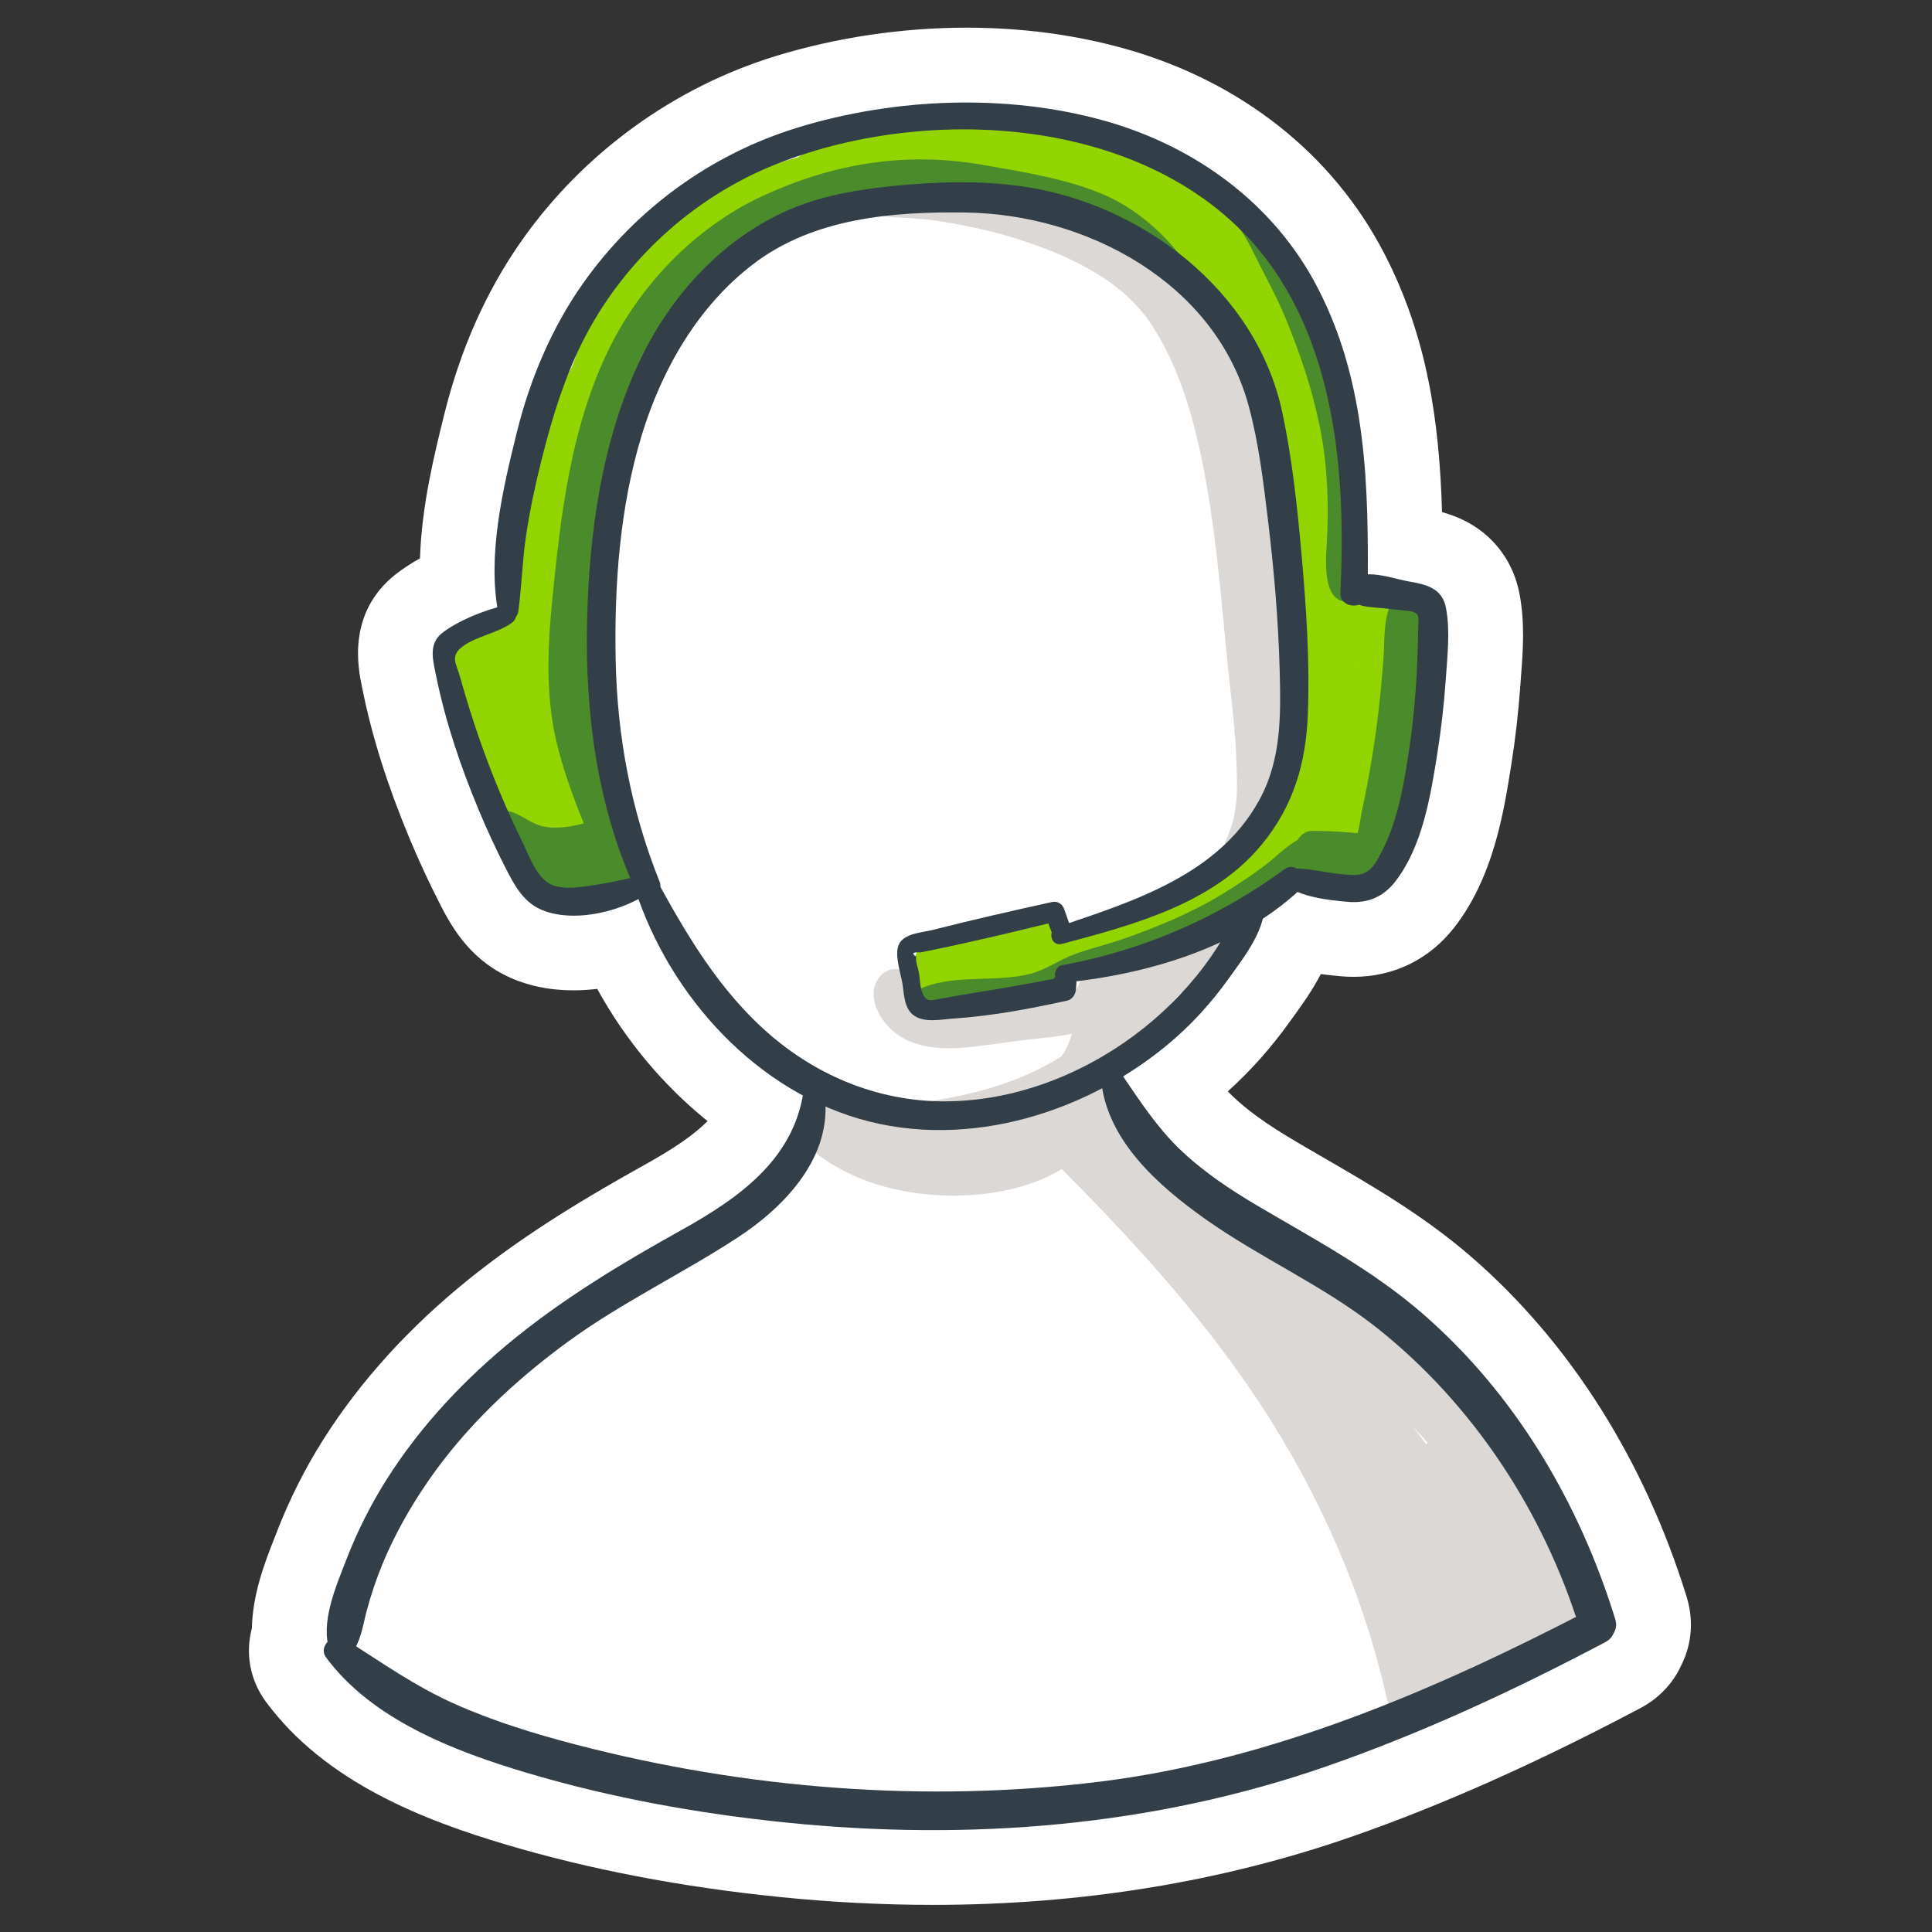 <?xml version="1.0" encoding="utf-8"?>
<!-- Generator: Adobe Illustrator 24.0.3, SVG Export Plug-In . SVG Version: 6.00 Build 0)  -->
<svg version="1.1" id="Layer_1" xmlns="http://www.w3.org/2000/svg" xmlns:xlink="http://www.w3.org/1999/xlink" x="0px" y="0px"
	 viewBox="0 0 500 500" style="enable-background:new 0 0 500 500;" xml:space="preserve">
<rect x="0" y="0" width="500" height="500" fill="#333333" stroke="none"/>
<style type="text/css">
	.st0{fill:#FFFFFF;}
	.st1{fill:#93D500;}
	.st2{fill:#DBD8D5;}
	.st3{fill:#4A8B2C;}
	.st4{fill:#323E48;}
</style>
<path class="st0" d="M436.5,413.26c-10.96-35.43-30.2-65.83-55.64-87.91c-12.25-10.64-25.52-18.33-38.36-25.77
	c-2.31-1.34-4.62-2.68-6.93-4.04c-7.83-4.61-12.93-8.29-17.03-12.29c-0.26-0.26-0.52-0.54-0.78-0.81
	c5.9-5.32,11.3-11.38,16.08-18.09c0.3-0.41,0.62-0.86,0.96-1.32c2.02-2.79,4.73-6.53,7.03-10.94c1.78,0.24,3.53,0.42,5.24,0.57
	c1.1,0.1,2.21,0.14,3.28,0.14c0,0,0,0,0,0c10.39,0,19.64-4.56,26.06-12.83c10.07-12.99,12.72-29.57,14.65-41.68
	c1.12-7.02,1.93-14.09,2.41-20.99c0.06-0.8,0.12-1.62,0.18-2.46c0.47-6.13,1.06-13.76-0.45-21.38c-1.53-7.75-6.09-14.14-12.84-18
	c-2.43-1.38-4.82-2.28-7.16-2.93c-0.7-23.47-3.79-45.39-15-67.02c-13.31-25.67-37.07-44.44-66.91-52.86
	c-12.92-3.65-26.79-5.49-41.2-5.49c-16.64,0-33.71,2.55-49.38,7.36c-26.3,8.08-49.58,24.97-65.55,47.54
	c-9.18,12.98-15.97,28.16-20.17,45.12c-2.6,10.49-5.86,23.67-6.3,37.33c-2.26,1.25-4.44,2.65-6.38,4.19
	c-12.62,10.04-9.61,24.39-8.62,29.11l0.16,0.77c2.45,12.13,6.43,24.71,12.17,38.48c2.3,5.51,4.85,11.03,7.59,16.4
	c2.71,5.32,7.25,14.22,17.6,19.17c5.09,2.44,10.89,3.67,17.24,3.67c0,0,0,0,0,0c2.02,0,4.07-0.14,6.11-0.38
	c7.3,13.28,17.11,25,28.56,34.22c-3.48,3.51-8.7,7.09-16.22,11.27c-14.06,7.83-30.47,17.48-45.55,29.63
	c-15.46,12.46-28.14,26.43-37.68,41.51c-4.8,7.59-8.9,15.76-12.17,24.28l-0.61,1.56c-2.35,6.01-5.52,14.14-5.7,23
	c-1.74,6.47-0.5,13.41,3.58,18.96c15.45,21.01,41.26,30.8,62.03,36.98c21.62,6.44,45.43,11.01,70.76,13.59
	c13.42,1.37,26.82,2.06,39.84,2.06c38.35,0,74.85-5.95,108.51-17.68c23.23-8.1,47.64-18.97,74.62-33.24
	c4.9-2.59,8.54-6.55,10.63-11.2C437.85,425.49,438.36,419.26,436.5,413.26z"/>
<g>
	<path class="st0" d="M407.69,409.16c-0.12-0.21-0.25-0.42-0.37-0.64c-0.03-0.92-0.11-1.88-0.25-2.88c-0.41-2.89-3.03-6.11-5.93-7.8
		c-0.96-1.85-1.85-3.74-2.59-5.7c-2.72-7.27-5.9-13.62-10.41-19.92c-9.1-12.73-19.24-23.53-31.82-32.86
		c-12.11-8.98-26.15-14.33-38.91-22.18c-9.49-5.83-18.04-13.22-25.36-21.86c-1.72-6.93-2.03-15.37-2.16-22.4
		c0-0.26-0.03-0.51-0.05-0.77c12.43-7.32,22.19-21.24,29.71-32.72c1.59-2.43,2.17-5.26,1.93-8.05c8.95-17.14,8.06-37.02,8.32-56.07
		c0.14-10.4,0.19-20.8,0.16-31.2c-0.03-10.68,0.02-21.39-2.47-31.85c-4.38-18.38-16.99-33.23-32.32-43.68
		c-15.14-10.32-35.16-17.33-53.6-16.42c-19.58,0.97-41.51,8.93-55.08,23.54c-7.26,7.82-11.72,17.15-15.65,26.95
		c-3.6,8.99-6.99,18.16-9.81,27.43c-6.31,20.7-7.62,41.47-1.4,62.36c3.3,11.09,7.68,21.89,11.93,32.65
		c4.23,10.7,8.36,21.78,14.14,31.76c5.53,9.55,13.24,17.27,22.65,23.01c1.75,1.07,3.54,1.99,5.36,2.8c-0.31,1.63-0.6,3.27-0.93,4.92
		c-0.29,1.45-0.63,2.89-1.06,4.31c-0.16,0.52-1.19,3.11-0.8,2.32c-1.1,2.27-3.2,5.74-3.84,6.63c-2.32,3.21-8.62,8.96-11.24,10.83
		c-5.5,3.93-11.42,7.18-17.46,10.19c-12.78,6.37-26.15,11.78-37.72,20.3c-12.2,8.99-21.76,20.03-30.01,32.7
		c-9.68,14.87-17.37,30.82-22.78,47.71c-1.89,5.9,2.96,11.73,8.52,12.58c0.61,0.61,1.27,1.18,1.96,1.72
		c15.82,12.17,35.47,16.56,54.59,20.64c22.34,4.78,44.84,9.52,67.73,10.45c10.8,0.44,21.49-0.2,32.25-1.12
		c11.41-0.98,22.78-0.25,34.18-0.93c21.47-1.28,42.01-10.85,61.73-18.72c11.69-4.67,23.3-9.53,34.83-14.56
		c5.65-2.47,11.41-4.86,15.84-8.23C406.21,423.72,412.16,416.89,407.69,409.16z"/>
	<path class="st1" d="M368.25,163.22c-1.68-4.82-6.02-7.15-10.81-7.92c-2.76-0.45-5.61-0.54-8.32-0.17
		c0.02-3.41-0.24-6.76-0.45-9.58c-0.62-8.26-1.33-16.36-1.5-24.64c-0.32-15.62-5.2-32.92-12.73-46.57
		c-14.91-27.02-46.29-41.08-75.94-42.94c-9.83-0.62-19.86-0.03-29.55,1.73c-7.11,1.3-16.46,2.7-22.43,7.57
		c-26.49,6.68-49.63,27.73-58.27,53.69c-4.19,7.99-7.39,16.46-9.43,25.27c-0.25,1.08-0.48,2.16-0.71,3.25
		c-4.06,12.36-5.88,25.35-7.15,38.38c-1.98,0.34-3.9,1.12-5.6,2.24c-1.36,0.35-2.75,0.64-4.15,0.87c-4.69,0.77-6.5,6.96-4.33,10.64
		c0.32,0.55,0.64,1.1,0.96,1.65c-0.64,6.96,2.25,14.18,5.11,20.65c4.72,10.66,11.23,20.33,16.23,30.8c1.75,3.66,6.08,4.48,9.59,3.26
		c3.4,3.58,10.1,3.1,12.93-1.46c2.64-4.24,1.92-8.46,0.54-13.01c-1.4-4.6-2.5-9.31-3.54-14c-2.17-9.85-3.78-19.83-4.65-29.87
		c-1.58-18.13-3.31-38.64,4.95-55.5c0.78-1.58,1.05-3.14,0.96-4.59c0.21-0.52,0.43-1.03,0.65-1.55c0.18-0.34,0.34-0.69,0.46-1.06
		c2.05-4.69,4.4-9.25,7.12-13.63c11.61-18.7,27.41-33.94,48.12-42.02c1.05-0.41,1.93-0.94,2.67-1.55c2.67-0.37,5.35-0.89,7.96-1.21
		c7.46-0.92,15.02-1.5,22.54-1.38c13.11,0.21,26.45,2.85,38.34,8.52c10.67,5.09,20.4,12.33,27.23,22.08
		c8.12,11.58,11.86,24.18,14.63,37.92c1.55,7.7,3.38,14.97,4.23,22.82c0.49,4.52,0.99,9.06,1.33,13.59
		c0.28,3.79-0.17,7.84,0.7,11.55c-0.67,3.2-0.71,6.63-1.14,9.8c-0.64,4.71-1.56,9.36-2.43,14.03c-1.4,7.5-2.26,15.9-5.91,22.72
		c-3.21,3.18-6.26,6.47-9.02,10.16c-3.7,2.4-7.59,4.5-11.59,6.35c-6.91,3.19-14.26,5.66-21.51,7.94c-3.3,1.04-7.74,1.62-11.52,3.02
		c-1.22-2.27-3.17-3.86-6.12-3.72c-3.55,0.17-7.56,2.23-10.99,3.13c-4.06,1.07-8.13,1.97-12.27,2.67
		c-8.47,1.42-7.44,6.38-5.61,13.51c0.55,2.14,2.9,3.39,4.99,2.83c2.45-0.65,5.18-1.23,7.9-1.91c0.9,1.45,2.68,2.34,4.68,1.96
		c4.51-0.87,9.1-1.76,13.49-3.12c2.93-0.91,5.01-2.09,5.45-5.37c0.05-0.41,0.09-0.84,0.11-1.29c13.92-3.01,27.23-5.69,40.13-12.5
		c5.28-2.79,11.02-6.28,16.05-10.5c2.45,1.02,5.26,1.05,7.59-0.4c5.98,2.19,12.87,2.16,18.12-1.65c6.98-5.07,7.61-13.95,8.8-21.79
		c1.43-9.45,2.4-19,3.3-28.51C368.85,170.62,369.53,166.91,368.25,163.22z M351.29,172.16c-0.13,0.06-0.22,0.09-0.25,0.02
		C351.03,172.15,351.13,172.14,351.29,172.16z"/>
	<path class="st2" d="M373.38,382.36c-9.63-12.84-19.07-25.81-28.83-38.55c-1.61,1.61-3.22,3.22-4.83,4.83
		c11.42,7,21.75,15.46,30.51,25.62c4.4,5.11,8.28,10.59,11.8,16.33c3.46,5.64,6,11.66,9.16,17.44c2.18-1.68,4.35-3.36,6.53-5.04
		c-8.63-9.08-15.89-19.67-23.9-29.31c-1.61,1.61-3.21,3.21-4.82,4.82c13.14,10.53,21.35,25.55,24.09,42.07
		c2.46-1.04,4.93-2.08,7.39-3.12c-6.81-9.42-13.85-18.68-20.55-28.19c-2.62-3.72-8.47-0.48-6.19,3.62
		c5.64,10.19,9.42,21.1,11.31,32.59c2.69-0.74,5.38-1.48,8.07-2.22c-3.27-8-6.41-16.11-8.56-24.5c-0.9-3.53-7.06-2.92-6.55,0.89
		c0.98,7.3,0.42,14.22-1.3,21.36c-1.1,4.54,5.84,8.01,7.92,3.34c1.14-2.57,2.54-4.41,4.93-5.92c-1.77-1.77-3.53-3.53-5.3-5.3
		c-1.51,2.94-3.74,5.1-6.26,7.2c-3.79,3.14,1.17,9.56,5.28,6.84c2.09-1.39,4.08-2.28,6.53-2.88c5.44-1.34,3.13-9.75-2.32-8.4
		c-3.12,0.77-5.92,1.98-8.61,3.76c1.76,2.28,3.52,4.56,5.28,6.84c3.14-2.6,5.11-5.76,6.79-9.45c1.6-3.5-1.68-7.14-5.3-5.3
		c-3.69,1.88-6.48,4.64-8.5,8.24c2.64,1.11,5.28,2.23,7.92,3.34c1.62-8.21,1.3-16.41-0.5-24.55c-2.14,0.59-4.29,1.18-6.43,1.77
		c2.14,8.38,4.16,16.74,6.92,24.95c1.72,5.12,9.15,3.06,8.07-2.22c-2.47-12.03-6.88-23.44-13.18-33.99
		c-2.06,1.21-4.13,2.41-6.19,3.62c6.74,9.44,13.13,19.12,19.75,28.65c2.67,3.84,8.19,1.44,7.39-3.12
		c-3.13-17.82-13.01-33.5-27.07-44.74c-3.44-2.75-7.6,1.38-4.82,4.82c7.65,9.46,16.08,18.96,22.19,29.52c2.33,4.02,9,1.37,7.6-3.2
		c-4.03-13.18-13.18-25.65-22.25-35.81c-9.47-10.61-20.75-19.7-33.26-26.47c-3.63-1.97-6.85,2.53-4.27,5.54
		c10.45,12.23,21.19,24.18,31.76,36.29C371.98,385.79,374.52,383.89,373.38,382.36L373.38,382.36z"/>
	<path class="st2" d="M236.87,260.71c-0.34-2.54,0.68-5.48-0.59-7.79c-0.77-1.4-2.8-1.96-4.17-1.09c-3.93,2.5-2.37,8.68,0.61,11.3
		C234.71,264.87,237.2,263.12,236.87,260.71L236.87,260.71z"/>
	<g>
		<path class="st2" d="M211.88,285.42c-0.13,5.67,8.97,10.53,13.39,12.64c6.69,3.2,14.16,5.08,21.58,5.32
			c15.05,0.5,29.35-5.37,40.25-15.61c-3.07-1.79-6.14-3.57-9.21-5.36c-3.42,12.08-16.75,15.84-27.93,16.46
			c-13.19,0.73-23.67-3.3-34.95-9.62c-4.6-2.58-10.02,3.82-5.81,7.53c11.97,10.57,29.57,13.9,45.06,12.24
			c14.84-1.6,29.63-8.39,34.26-23.68c1.68-5.54-5.29-8.85-9.21-5.36c-9.07,8.06-21.08,12.6-33.24,12.26
			c-5.83-0.16-11.43-1.41-16.86-3.52c-3.01-1.17-5.94-2.49-8.75-4.09c-2.45-1.4-3.73-2.41-6.57-1.84
			C212.7,283.04,211.91,284.28,211.88,285.42L211.88,285.42z"/>
		<path class="st2" d="M271.41,299.21c19.88,19.68,39.23,40.59,54.65,64.01c15.36,23.35,26.67,48.97,32.83,76.26
			c1.26,5.58,9.48,4.1,9.68-1.31c0.54-14.87-3.75-29.36-9.17-43.07c-5.3-13.4-11.59-26.41-18.91-38.82
			C333.3,344.12,325,332.59,316,321.72c-9.32-11.26-19.55-21.82-27-34.48c-3.24-5.51-10.81-0.68-8.37,4.89
			c2.4,5.48,5.19,10.74,8.22,15.89c2.09-2.09,4.18-4.18,6.28-6.28c-4.61-2.41-8.35-5.52-11.61-9.58c-1.78,2.31-3.56,4.61-5.34,6.92
			c23.37,17.57,45.1,37.38,65.74,58.07c2.03-2.03,4.05-4.05,6.08-6.08c-13.56-11.84-27.64-23.09-40.9-35.27c0,1.68,0,3.36,0,5.03
			c2.8-2.21,14.8,8.36,17.07,10.09c6.05,4.63,12.15,9.22,18.13,13.95c11.12,8.8,21.86,18.17,31.17,28.9
			c8.9,10.26,16.59,21.49,21.66,34.14c0.97,2.41,3.3,6.55,2.64,9.23c-0.81,3.29-7.14,3.75-9.77,4.44
			c-8.01,2.1-15.99,4.31-24.08,6.09c-1.87,0.41-3.06,2.64-2.52,4.43c1.26,4.14,5.19,6.51,9.51,5.83c4.99-0.79,7.7-5.21,9.64-9.43
			c1.71-3.73-2.87-8.14-6.07-4.68c-0.98,1.05-2.3,1.82-3.25,2.84c0.85,1.17,1.03,1.18,0.53,0.03c-0.27-0.84-0.54-1.67-0.81-2.51
			c-1.01-3.06-2.06-6.11-3.16-9.14c-2.22-6.11-4.64-12.14-7.21-18.1c-5.34-12.39-11.52-24.38-18.4-35.99
			c-1.83,1.83-3.66,3.66-5.49,5.49c19.49,15.01,27.8,39.73,31.64,63.14c2.6-0.72,5.2-1.43,7.81-2.15
			c-2.13-12.15-7.33-23.47-13.62-34.01c-3.18-5.33-6.64-10.5-10.15-15.62c-1.83-2.68-3.69-5.34-5.52-8.02
			c-1.15-1.68-5.84-6.85-4.99-8.87c-1.79,0.73-3.58,1.46-5.37,2.19c24.05,12.93,30.35,41.72,35.51,66.26c0.72,3.42,6.61,3.65,7.15,0
			c2.3-15.61-3.47-30.06-11.65-43.11c-9.08-14.49-20.15-27.7-31.26-40.65c-1.41,1.83-2.83,3.67-4.24,5.5
			c27.38,15.44,41.34,44.74,49.42,73.89c1.39,5.01,9.25,2.87,7.81-2.15c-8.87-31-24.29-61.79-53.69-77.79
			c-3.56-1.94-6.87,2.53-4.24,5.5c10.14,11.46,19.68,23.76,28.07,36.56c7.77,11.86,14.83,25.67,12.65,40.28c2.38,0,4.77,0,7.15,0
			c-5.57-26.76-13.13-56.37-38.97-70.6c-1.57-0.87-4.2-0.54-5.01,1.31c-2.56,5.92,2.05,10.69,5.24,15.45
			c3.91,5.84,7.91,11.63,11.65,17.58c7.53,11.96,13.8,24.43,16.27,38.46c0.91,5.14,8.65,2.94,7.81-2.15
			c-4.27-25.82-14.09-51.5-35.39-67.92c-3.32-2.55-7.4,2.28-5.49,5.49c8.79,14.83,16.5,30.31,22.78,46.37
			c1.49,3.82,2.91,7.67,4.26,11.55c1.06,3.06,1.67,6.98,3.66,9.62c4.11,5.42,10.72,0.41,14-3.26c-2.02-1.56-4.05-3.12-6.07-4.68
			c-0.16,0.37-4.41,8.72-5.53,5.59c-0.84,1.48-1.68,2.95-2.52,4.43c9.84-2.68,19.86-4.61,29.76-7.06
			c7.38-1.83,11.41-6.55,10.02-14.43c-2.76-15.6-13.08-30.85-23.03-42.74c-11.34-13.56-25.32-24.8-39.38-35.4
			c-7.47-5.63-14.99-11.39-22.93-16.35c-5.45-3.4-12.42-7.74-18.22-2.83c-1.39,1.18-1.37,3.86,0,5.03
			c13.66,11.69,26.5,24.29,39.86,36.31c4.09,3.68,9.97-2.09,6.08-6.08c-20.73-21.25-43.16-40.57-66.47-58.92
			c-3.51-2.76-10.26,0.99-6.92,5.34c3.86,5.02,8.33,9.09,13.9,12.16c4.02,2.22,8.54-2.23,6.28-6.28c-2.72-4.86-5.13-9.86-7.28-14.99
			c-2.95,1.24-5.9,2.49-8.86,3.73c6.72,11.8,15.74,21.9,24.53,32.17c9.18,10.73,17.53,22.06,24.97,34.06
			c7.22,11.66,13.68,23.75,19.13,36.34c6,13.86,10.57,28.2,9.44,43.47c3.23-0.44,6.45-0.87,9.68-1.31
			c-10.47-56.48-47-107.99-91.88-142.74C272.96,291.36,268.01,295.84,271.41,299.21L271.41,299.21z"/>
		<path class="st2" d="M229.78,289.87c17.39,7.04,38.89,0.91,53.66-9.59c7.72-5.49,13.99-12.16,19.29-19.98
			c2.79-4.13,6.63-5.43,10.67-8.03c3.34-2.15,7.1-5.27,5.8-9.64c-0.56-1.9-2.36-2.73-4.23-2.4c-3.12,0.56-6.27,3.89-9.25,5.3
			c-3.44,1.63-6.74,3.31-9.35,6.15c-2.95,3.21-5.16,7.03-8.08,10.27c-2.9,3.22-6.11,6.2-9.62,8.76
			c-14.5,10.56-30.94,13.76-48.41,15.62C228.2,286.55,227.87,289.1,229.78,289.87L229.78,289.87z"/>
		<path class="st2" d="M234.27,251.66c-2.29-1.57-4.85-0.94-6.65,1.18c-2.14,2.52-1.83,6.1-0.42,8.91c4.23,8.45,13.14,10.1,21.8,9.4
			c5.17-0.42,10.33-1.26,15.48-1.92c4.97-0.64,10.27-0.88,15.11-2.19c2.89-0.78,8.06-3.39,7.87-7.13c0.36-0.87,0.28-0.99-0.27-0.36
			c-0.78,0.55-0.56,0.61,0.68,0.17c1.03,0.13,2.49-0.36,3.52-0.51c2.93-0.42,5.87-0.82,8.8-1.3c-1.58-2.72-3.16-5.44-4.75-8.15
			c-5.44,4.63-10.99,9.17-16.32,13.92c2.48,1.03,4.96,2.05,7.44,3.08c-0.25-2.1-0.41-4.2-0.59-6.3c-2.7,0-5.4,0-8.1,0
			c0.37,3.81-0.21,7.55-1.97,10.97c-1.48,2.87-3.56,4.89-3.82,8.24c-0.18,2.27,2.15,3.32,4.01,3.05
			c8.59-1.25,10.37-15.51,9.88-22.26c-0.37-5.14-8.13-5.27-8.1,0c0.01,2.1,0.04,4.2-0.03,6.3c-0.1,3.07,3.87,5.74,6.55,3.76
			c6.08-4.49,11.97-9.24,17.94-13.86c4.34-3.36-0.63-8.79-4.75-8.15c-4.92,0.76-12.49,0.69-16.53,3.9c-2.22,1.77-2,4.36-4.7,5.35
			c-2.72,0.99-6.67,0.9-9.52,1.33c-6.81,1.03-13.66,2.39-20.51,3.03c-3.15,0.29-6.07,0.12-9.09-0.84c-2.09-0.66-8.85-5.14-3.42-6.15
			C235.56,254.82,235.5,252.51,234.27,251.66L234.27,251.66z"/>
		<path class="st2" d="M221.51,54.64c6.33,1.96,13.7,1.45,20.27,2.41c7.16,1.05,14.18,2.5,21.09,4.67
			c12.87,4.05,27.04,10.28,34.82,21.83c8.14,12.1,11.9,27.04,14.45,41.22c2.71,15.04,3.94,30.37,5.41,45.56
			c0.8,8.28,2.01,16.64,2.35,24.94c0.33,7.82,0.87,15.04-2.71,22.31c-0.65,1.32,0.91,2.57,2.03,1.57c10.82-9.65,10-25.98,9.33-39.24
			c-0.88-17.42-2.1-34.85-4.57-52.12c-2.32-16.25-6.28-32.91-14.71-47.18c-8.11-13.73-21.61-21.33-36.4-26.23
			c-8.52-2.82-17.34-4.49-26.3-5.11c-7.75-0.54-18.38-0.71-25.34,3.25C220.35,53.03,220.58,54.35,221.51,54.64L221.51,54.64z"/>
		<path class="st2" d="M331.3,202.29c3.62-11.9,2.06-25.9,1.42-38.16c-0.67-12.84-1.91-25.63-3.6-38.38
			c-1.57-11.84-3.01-23.84-8.33-34.69c-4.15-8.46-11.71-19.16-21.51-21.17c-3.2-0.66-6.39,2.7-4.46,5.8
			c2.5,4.01,6.02,6.84,9.08,10.38c3.13,3.61,5.82,7.69,7.8,12.05c4.71,10.37,5.95,22.55,7.66,33.7c1.79,11.66,3.17,23.39,4.22,35.13
			c1.03,11.53,0.52,24.23,3.98,35.34C328.14,204.12,330.74,204.14,331.3,202.29L331.3,202.29z"/>
	</g>
	<g>
		<path class="st3" d="M163.53,226.76c0.9-4.75-0.76-8.79-2.22-13.28c-1.77-5.45-3.63-10.89-5.24-16.39
			c-2.96-10.16-3.86-20.29-3.23-30.84c1.19-19.95,3.44-41.1,9.72-60.14c11.29-34.23,44.12-58.31,80.41-56.94
			c12.15,0.46,24.39,2.48,36.05,5.97c5.57,1.67,10.77,4.34,15.45,7.79c4.29,3.16,7.47,7.47,11.96,10.36
			c1.41,0.91,2.9-0.84,2.19-2.19c-4.34-8.23-13.51-16.49-21.99-20.3c-9.87-4.44-21.43-6.22-32.02-8.09
			c-20.21-3.57-39.05-0.48-57.58,8.17c-17,7.93-31.27,22.71-39.45,39.47c-9.84,20.17-12.43,42.61-14.63,64.67
			c-1.31,13.1-1.85,26.17,1.57,39.01c1.67,6.27,3.88,12.45,6.32,18.45c2.28,5.62,4.04,12.07,9.14,15.73
			C161.19,229.07,163.26,228.2,163.53,226.76L163.53,226.76z"/>
		<path class="st3" d="M128.79,211.68c-1.1,5.16,3.82,9.1,8.13,10.85c6.84,2.77,14.06,1.39,21.01-0.23
			c-1.73-2.97-3.46-5.95-5.19-8.92c-4.85,4.01-10.37,6.44-16.51,7.7c-4.62,0.94-4.09,7.59,0,8.83c8.38,2.53,16.54,2.05,24.3-2.09
			c5.46-2.91,0.67-10.64-4.77-8.17c-5.38,2.44-11.42,3.08-17.09,1.42c-0.41,3-0.81,6-1.22,8.99c7.95-1.03,15.23-3.57,21.76-8.31
			c4.63-3.36,2.09-11.53-4.11-9.76c-4.58,1.31-9.59,2.87-14.4,1.91c-3.34-0.66-5.72-3.17-8.93-3.94
			C130.56,209.7,129.07,210.37,128.79,211.68L128.79,211.68z"/>
		<path class="st3" d="M337.95,228.31c1.76-1.82,3.15-3.89,4.79-5.82c-1.42,0.38-2.84,0.75-4.26,1.13
			c5.48,1.03,11.06,1.69,16.62,2.07c-1.14-2.75-2.28-5.51-3.42-8.26c-2.61,2.76-5.79,3.35-9.19,1.54c-1.12,2.65-2.24,5.31-3.36,7.96
			c5.1,1.47,10.13,1.43,15.11-0.46c4.66-1.77,4.11-8.64-1.2-8.87c-0.62-0.03-1.24-0.05-1.86-0.08c0,2.75,0,5.5,0,8.25
			c4.77-0.23,7.48-3.42,9.02-7.73c2.3-6.43,3.34-13.63,4.56-20.33c1.2-6.57,2.18-13.18,2.98-19.82c0.74-6.2,2.92-14.85,0.66-20.77
			c-1.26-3.3-6.46-4.95-8.33-1.09c-2.14,4.42-1.67,9.58-2.03,14.42c-0.42,5.58-0.94,11.16-1.66,16.71
			c-0.7,5.43-1.58,10.83-2.6,16.21c-0.46,2.45-0.96,4.89-1.49,7.33c-0.23,1.06-0.73,6.5-2.21,6.96c-3.15,0.98-4.33,5.9-0.98,7.54
			c0.55,0.27,1.11,0.54,1.66,0.81c0.36-2.75,0.72-5.5,1.08-8.25c-3.52,1.45-6.69,1.84-10.4,0.77c-4.68-1.35-7.77,5.61-3.36,7.96
			c6.83,3.64,14.46,2.53,20.43-2.21c3.7-2.94,0.19-7.83-3.42-8.26c-5.12-0.61-10.3-0.98-15.46-0.98c-2.11,0-3.48,1.4-4.22,3.21
			c-0.95,2.35-2.13,4.5-2.93,6.9C331.45,228.26,335.74,230.59,337.95,228.31L337.95,228.31z"/>
		<path class="st3" d="M318.48,56.49c3.44,3.07,5.56,8.3,7.67,12.36c2.34,4.5,4.7,8.98,6.63,13.68c3.74,9.1,6.9,18.46,8.83,28.12
			c1.95,9.81,2.35,20.03,1.76,29.98c-0.27,4.59-1.29,16.72,6.75,14.9c2.48-0.56,2.65-4.74,0-5.18c-2.3-0.38-0.8-24.83-1.07-27.94
			c-0.74-8.65-2.11-17.33-4.34-25.72c-2.26-8.49-5.56-16.48-9.72-24.21c-1.94-3.61-4.12-7.1-6.66-10.31
			c-2.51-3.17-5.54-4.78-8.98-6.79C318.66,54.97,317.86,55.94,318.48,56.49L318.48,56.49z"/>
		<path class="st3" d="M237.66,259.91c4.85,1.45,10.59,0.21,15.55-0.22c4.74-0.41,9.73-0.46,14.35-1.68
			c4.44-1.17,7.43-4.86,11.84-5.84c4.76-1.06,9.39-2.38,13.98-4.02c8.71-3.12,16.9-7.45,24.86-12.15c3.99-2.36,7.86-4.91,11.6-7.65
			c3.4-2.49,7.96-5.14,9.97-8.89c0.74-1.39-0.52-3.54-2.23-2.9c-3.91,1.47-6.96,4.96-10.28,7.45c-3.5,2.61-7.13,5.04-10.86,7.31
			c-8.19,4.98-17.1,8.68-26.15,11.8c-4.07,1.41-8.29,2.38-12.33,3.87c-3.8,1.4-7.31,3.99-11.21,5.01
			c-9.34,2.45-20.85-0.21-29.57,4.37C235.67,257.17,236.13,259.45,237.66,259.91L237.66,259.91z"/>
	</g>
	<g>
		<path class="st4" d="M276.98,239.74c-0.53-1.49-1.05-2.99-1.58-4.48c-0.48-1.37-1.73-2.13-3.18-1.81
			c-10.25,2.27-20.49,4.57-30.66,7.18c-2.7,0.69-7.59,0.87-8.92,3.75c-1.26,2.71,0.53,7.62,0.94,10.35
			c0.43,2.84,0.43,6.43,3.09,8.18c2.8,1.84,7,0.9,10.11,0.69c9.88-0.66,19.74-2.51,29.4-4.64c1.4-0.31,2.18-1.67,2.28-2.99
			c0.04-0.5,0.07-1,0.11-1.5c0.29-3.99-5.78-3.9-6.17,0c-0.05,0.5-0.1,1-0.15,1.5c0.76-1,1.52-2,2.28-2.99
			c-7.11,1.37-14.24,2.68-21.39,3.8c-3.27,0.52-6.51,1.11-9.77,1.69c-2.54,0.45-3.66,1.01-4.7-1.63c-0.58-1.47-0.57-3.48-0.84-5.05
			c-0.2-1.15-0.95-3.03-0.72-4.2c-1.3-0.86-0.93-1.23,1.12-1.11c0.63-0.12,1.25-0.25,1.88-0.37c3.75-0.75,7.47-1.58,11.2-2.41
			c7.46-1.65,14.87-3.46,22.28-5.27c-1.06-0.6-2.12-1.2-3.18-1.81c0.56,1.48,1.12,2.97,1.68,4.45
			C273.23,244.1,278.08,242.85,276.98,239.74L276.98,239.74z"/>
		<path class="st4" d="M274.85,244.28c18.41-4.91,39.09-10.36,51.73-25.76c8.24-10.03,11.41-21.11,11.89-33.77
			c0.52-13.65-0.4-27.39-1.61-40.98c-1.11-12.46-2.42-25.04-5.06-37.28c-6.75-31.3-36.36-53.83-67.14-58.24
			c-10.97-1.57-22.02-1.25-33.02-0.16c-9.93,0.98-19.68,2.61-28.8,6.81c-16.5,7.6-29.38,21.92-37.13,38.16
			c-9.98,20.93-13.28,44.96-13.78,67.96c-0.52,23.76,2.68,47.99,12.72,69.7c1.55,3.36,7.45,0.94,6.05-2.55
			c-7.39-18.39-11-37.75-11.37-57.54c-0.36-19.34,1.08-39.42,6.75-58c5.2-17.05,14.57-33.42,28.94-44.35
			c15.57-11.85,35.97-13.56,54.94-13.28c31.23,0.46,64.59,18.11,73.23,50.16c2.58,9.56,3.78,19.61,4.96,29.42
			c1.55,12.81,2.67,25.69,3.02,38.59c0.32,11.87,0.53,23.43-5.38,34.09c-10.67,19.25-32.54,26.02-52.13,32.65
			C270.91,240.84,272.01,245.04,274.85,244.28L274.85,244.28z"/>
		<path class="st4" d="M273.1,252.67c0.09,0.18,0.18,0.35,0.27,0.53c0.34,0.65,1.23,1.22,1.99,1.14
			c21.74-2.26,44.78-8.94,61.15-24.15c2.72-2.53-0.94-7.53-4.05-5.25c-17.3,12.64-36.6,21-57.71,24.89
			c-0.74,0.14-1.45,0.89-1.61,1.61C273.05,251.86,272.89,252.26,273.1,252.67L273.1,252.67z"/>
		<path class="st4" d="M332.29,228.87c4.25,3.26,11.23,4.07,16.44,4.52c5.14,0.45,9.2-1.16,12.37-5.26
			c7-9.04,9.09-21.91,10.84-32.88c1.02-6.38,1.77-12.82,2.21-19.27c0.41-5.93,1.21-12.88,0.05-18.75c-0.98-4.97-5.06-5.98-9.47-6.73
			c-4.64-0.79-11.95-3.81-15.71,0.03c-0.85,0.87-0.99,2.19-0.42,3.24c1.92,3.52,5.53,3.23,9.13,3.62c2.27,0.24,4.55,0.48,6.82,0.73
			c3.31,0.37,2.49,2.07,2.46,5c-0.12,10.07-0.75,20.2-2.22,30.17c-1.33,9.03-2.86,18.6-7.04,26.82c-0.89,1.75-1.88,3.81-3.42,5.07
			c-2.17,1.78-4.78,1.24-7.35,1.03c-4.45-0.36-9.2-1.89-13.65-1.29C331.21,225.21,330.55,227.53,332.29,228.87L332.29,228.87z"/>
		<path class="st4" d="M167.75,226.52c-4.13,0.4-7.95,1.59-12.05,2.23c-3.78,0.59-9.67,1.88-13.28,0.05
			c-3.62-1.83-5.48-7.32-7.15-10.72c-1.98-4.04-3.85-8.14-5.6-12.29c-3.45-8.16-6.44-16.55-8.99-25.03
			c-0.59-1.95-1.14-3.91-1.7-5.86c-0.93-3.21-2.59-5.15,0.82-7.65c3.67-2.68,8.86-3.32,12.65-6.06c2.21-1.6,0.94-5.11-1.89-4.48
			c-5.02,1.11-12.14,3.94-16.19,7.16c-3.55,2.83-2.31,7.04-1.53,10.91c2.41,11.95,6.37,23.62,11.06,34.86
			c2.13,5.11,4.46,10.13,6.97,15.05c2.11,4.13,4.35,8.42,8.72,10.51c8.53,4.09,22.68,0.58,29.62-5.19
			C170.51,228.92,169.48,226.35,167.75,226.52L167.75,226.52z"/>
		<path class="st4" d="M134.14,158.23c0.87-6.46,1.03-12.99,1.98-19.45c0.98-6.64,2.39-13.22,4.02-19.72
			c2.97-11.85,6.61-23.64,12.6-34.34c10.62-18.96,27.85-34.16,48.06-42.21c42.36-16.87,104.45-11.85,130.71,30.03
			c14.77,23.55,16.69,53.68,15.39,80.78c-0.22,4.53,7.02,4.56,7.06,0c0.24-27.18-0.14-54.13-12.97-78.88
			c-11.27-21.74-31.63-36.55-54.98-43.14c-25.39-7.16-54.5-5.99-79.64,1.74c-22.42,6.89-41.89,21.08-55.43,40.22
			c-8.15,11.53-13.79,24.92-17.18,38.6c-3.62,14.63-7.75,32.04-4.74,47.06C129.66,162.07,133.79,160.86,134.14,158.23L134.14,158.23
			z"/>
		<path class="st4" d="M162.8,224.78c7.33,28.27,28.71,54.4,56.79,63.89c28.2,9.52,60.14,0.27,82.51-18.25
			c6.07-5.03,11.4-10.87,15.97-17.29c3.57-5.01,10.48-13.66,8.81-20.14c-0.34-1.31-1.96-1.97-3.11-1.27
			c-3.09,1.88-4.04,5.25-5.71,8.31c-1.92,3.53-4.1,6.94-6.53,10.15c-5.07,6.72-11.26,12.79-18.02,17.8
			c-14.1,10.45-31.4,17.03-49.06,17.05c-17.7,0.02-34.15-7.03-47.1-18.96c-13.26-12.2-21.55-27.55-30.08-43.18
			C165.94,220.42,162.11,222.12,162.8,224.78L162.8,224.78z"/>
		<path class="st4" d="M207.93,282.59c-2.68,17.74-17.03,27.64-31.6,35.76c-14.93,8.32-29.49,17.04-42.83,27.79
			c-12.96,10.45-24.55,22.69-33.47,36.79c-4.17,6.6-7.66,13.6-10.47,20.88c-2.59,6.72-6.76,16.23-4.21,23.39
			c0.94,2.65,4.03,2.88,5.64,0.74c2.49-3.34,2.89-7.26,3.95-11.19c1.09-4.07,2.44-8.08,4.04-11.97c3.07-7.45,7.08-14.55,11.63-21.19
			c9.72-14.19,22.5-26.23,36.35-36.34c13.99-10.21,29.53-17.55,43.96-26.99c12.36-8.08,24.62-21,22.49-36.93
			C213.04,280.57,208.45,279.15,207.93,282.59L207.93,282.59z"/>
		<path class="st4" d="M284.98,279.6c1.51,15.55,14.76,27.23,26.83,35.8c14.29,10.15,30.54,17.22,44.35,28.11
			c24.99,19.72,43.31,47.7,52.68,78c1.8,5.83,10.99,3.34,9.17-2.53c-9.34-30.18-25.85-58.19-49.84-79.01
			c-12.93-11.23-27.75-19.11-42.42-27.74c-7.39-4.35-14.55-9.1-20.72-15.1c-5.76-5.61-10.16-12.39-14.66-18.98
			C288.92,276,284.68,276.49,284.98,279.6L284.98,279.6z"/>
		<path class="st4" d="M84.37,428.91c11.87,16.15,33.39,24.37,51.96,29.89c21.85,6.51,44.52,10.57,67.19,12.88
			c47.31,4.82,94.99,1.05,140.02-14.64c24.81-8.65,48.74-19.8,71.95-32.08c5.29-2.8,0.61-10.77-4.69-8.02
			c-39.48,20.5-81.79,38.7-126.3,44.17c-45.03,5.54-91.5,1.83-135.35-9.58c-10.68-2.78-21.35-6.05-31.44-10.54
			c-10.23-4.55-19.18-10.89-28.56-16.87C86.33,422.34,82.26,426.05,84.37,428.91L84.37,428.91z"/>
	</g>
</g>
</svg>
